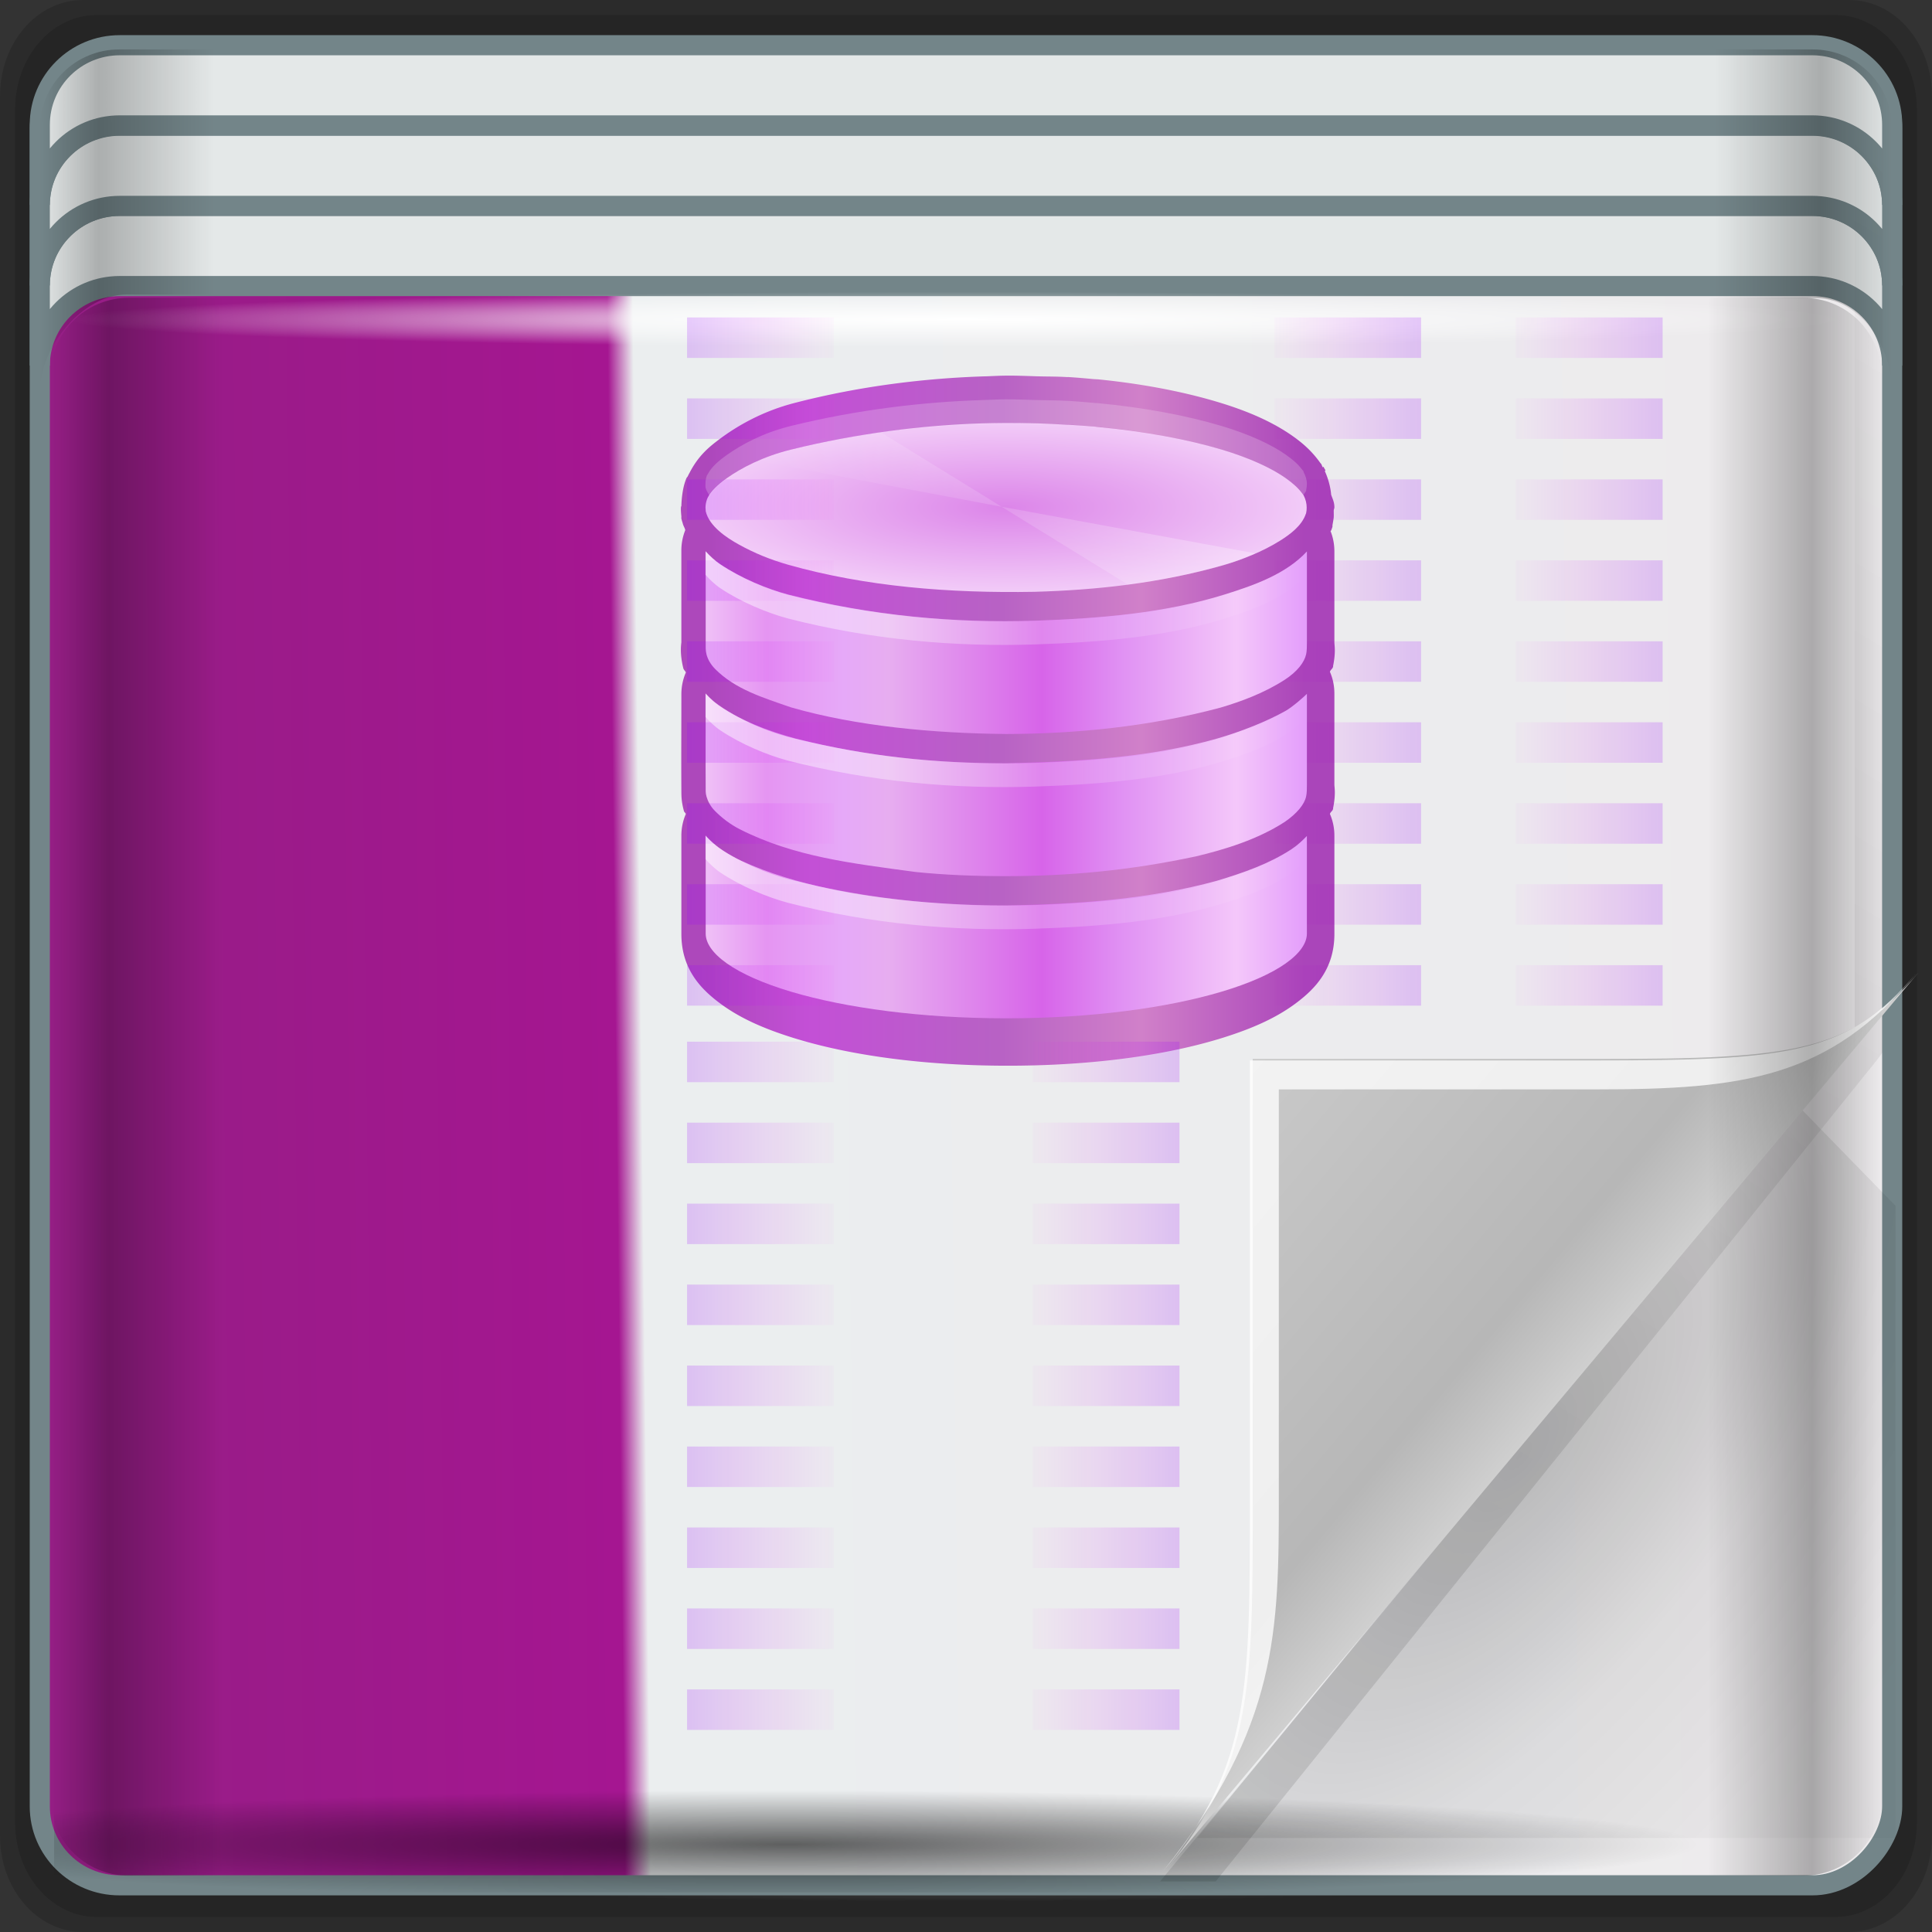 <?xml version="1.0" encoding="UTF-8" standalone="no"?>
<!-- Created with Inkscape (http://www.inkscape.org/) -->

<svg
   xmlns:dc="http://purl.org/dc/elements/1.1/"
   xmlns:cc="http://creativecommons.org/ns#"
   xmlns:rdf="http://www.w3.org/1999/02/22-rdf-syntax-ns#"
   xmlns:svg="http://www.w3.org/2000/svg"
   xmlns="http://www.w3.org/2000/svg"
   xmlns:xlink="http://www.w3.org/1999/xlink"
   xmlns:sodipodi="http://sodipodi.sourceforge.net/DTD/sodipodi-0.dtd"
   xmlns:inkscape="http://www.inkscape.org/namespaces/inkscape"
   width="96"
   height="96"
   id="svg2"
   version="1.1"
   inkscape:version="0.48.5 r10040"
   sodipodi:docname="libreoffice-writer.svg">
  <rect width="100%" height="100%" fill="#333333" stroke="none"/>
  <script
     xlink:href=""
     id="script2985" />
  <defs
     id="defs4">
    <linearGradient
       id="linearGradient5996">
      <stop
         style="stop-color:#0db7db;stop-opacity:1;"
         offset="0"
         id="stop5998" />
      <stop
         id="stop6004"
         offset="0.462"
         style="stop-color:#f659eb;stop-opacity:1;" />
      <stop
         style="stop-color:#79e901;stop-opacity:1;"
         offset="1"
         id="stop6000" />
    </linearGradient>
    <inkscape:path-effect
       is_visible="true"
       id="path-effect5984"
       effect="spiro" />
    <inkscape:path-effect
       effect="spiro"
       id="path-effect5956"
       is_visible="true" />
    <inkscape:path-effect
       is_visible="true"
       id="path-effect5954"
       effect="spiro" />
    <inkscape:path-effect
       effect="spiro"
       id="path-effect5948"
       is_visible="true" />
    <inkscape:path-effect
       is_visible="true"
       id="path-effect5946"
       effect="spiro" />
    <inkscape:path-effect
       effect="spiro"
       id="path-effect5944"
       is_visible="true" />
    <inkscape:path-effect
       is_visible="true"
       id="path-effect5936"
       effect="spiro" />
    <inkscape:path-effect
       effect="spiro"
       id="path-effect5934"
       is_visible="true" />
    <inkscape:path-effect
       is_visible="true"
       id="path-effect5932"
       effect="spiro" />
    <inkscape:path-effect
       effect="spiro"
       id="path-effect5924"
       is_visible="true" />
    <inkscape:path-effect
       is_visible="true"
       id="path-effect5920"
       effect="spiro" />
    <inkscape:path-effect
       effect="spiro"
       id="path-effect5916"
       is_visible="true" />
    <radialGradient
       r="43.199"
       fy="44.893"
       fx="13.948"
       cy="44.893"
       cx="13.948"
       gradientTransform="matrix(1.035,0,0,0.057,3.985,117.734)"
       gradientUnits="userSpaceOnUse"
       id="radialGradient5867"
       xlink:href="#linearGradient4133-5"
       inkscape:collect="always" />
    <linearGradient
       id="linearGradient4133-5"
       inkscape:collect="always">
      <stop
         id="stop4135-1"
         offset="0"
         style="stop-color:#ffffff;stop-opacity:1;" />
      <stop
         id="stop4137-0"
         offset="1"
         style="stop-color:#ffffff;stop-opacity:0;" />
    </linearGradient>
    <radialGradient
       r="43.199"
       fy="44.893"
       fx="13.948"
       cy="44.893"
       cx="13.948"
       gradientTransform="matrix(1.036,0,0,0.052,60.089,-64.305)"
       gradientUnits="userSpaceOnUse"
       id="radialGradient5869"
       xlink:href="#linearGradient4133-5"
       inkscape:collect="always" />
    <linearGradient
       y2="-19.958"
       x2="2.266"
       y1="-18.925"
       x1="93.398"
       spreadMethod="reflect"
       gradientTransform="matrix(1,0,0,0.991,-29.066,-60.494)"
       gradientUnits="userSpaceOnUse"
       id="linearGradient5871"
       xlink:href="#linearGradient3984-9-6"
       inkscape:collect="always" />
    <linearGradient
       gradientUnits="userSpaceOnUse"
       id="linearGradient3984-9-6"
       y2="33.101"
       x2="59.729"
       y1="33.426"
       x1="0.294">
      <stop
         offset="0"
         style="stop-color:#edebed;stop-opacity:1;"
         id="stop3099-9-8" />
      <stop
         offset="0.675"
         style="stop-color:#ebeeef;stop-opacity:1;"
         id="stop3875-8-5" />
      <stop
         offset="0.689"
         style="stop-color:#a51691;stop-opacity:1;"
         id="stop3873-1-8" />
      <stop
         offset="1"
         style="stop-color:#951e85;stop-opacity:1;"
         id="stop3101-7-8" />
    </linearGradient>
    <radialGradient
       r="41.47"
       fy="60.386"
       fx="39.592"
       cy="60.386"
       cx="39.592"
       gradientTransform="matrix(1.092,0,0,0.065,-33.156,116.013)"
       gradientUnits="userSpaceOnUse"
       id="radialGradient5873"
       xlink:href="#linearGradient4348-4"
       inkscape:collect="always" />
    <linearGradient
       id="linearGradient4348-4"
       inkscape:collect="always">
      <stop
         id="stop4350-8"
         offset="0"
         style="stop-color:#000000;stop-opacity:1;" />
      <stop
         id="stop4352-8"
         offset="1"
         style="stop-color:#000000;stop-opacity:0;" />
    </linearGradient>
    <linearGradient
       y2="11.141"
       x2="93.5"
       y1="11.141"
       x1="2.5"
       gradientTransform="matrix(1.011,0,0,1.004,-29.59,28.043)"
       gradientUnits="userSpaceOnUse"
       id="linearGradient5875"
       xlink:href="#linearGradient4160-1"
       inkscape:collect="always" />
    <linearGradient
       id="linearGradient4160-1">
      <stop
         style="stop-color:#000000;stop-opacity:0;"
         offset="0"
         id="stop4170-6" />
      <stop
         id="stop4186-6"
         offset="0.032"
         style="stop-color:#000000;stop-opacity:0.965;" />
      <stop
         id="stop4182-5"
         offset="0.094"
         style="stop-color:#000000;stop-opacity:0;" />
      <stop
         id="stop4180-0"
         offset="0.496"
         style="stop-color:#000000;stop-opacity:0;" />
      <stop
         id="stop4178-2"
         offset="0.905"
         style="stop-color:#000000;stop-opacity:0;" />
      <stop
         style="stop-color:#000000;stop-opacity:0.988;"
         offset="0.962"
         id="stop4184-0" />
      <stop
         style="stop-color:#000000;stop-opacity:0;"
         offset="1"
         id="stop4168-2" />
    </linearGradient>
    <radialGradient
       gradientUnits="userSpaceOnUse"
       gradientTransform="matrix(1.065,0,0,0.033,2.925,33.925)"
       r="29.024"
       fy="35.074"
       fx="-48.732"
       cy="35.074"
       cx="-48.732"
       id="radialGradient4210"
       xlink:href="#linearGradient4204"
       inkscape:collect="always" />
    <linearGradient
       id="linearGradient4204"
       inkscape:collect="always">
      <stop
         id="stop4206"
         offset="0"
         style="stop-color:#ffffff;stop-opacity:1;" />
      <stop
         id="stop4208"
         offset="1"
         style="stop-color:#ffffff;stop-opacity:0;" />
    </linearGradient>
    <radialGradient
       r="14.161"
       cy="47.141"
       cx="48.308"
       gradientTransform="matrix(0.8,0.677,-1.531,1.904,3.791,-48.144)"
       gradientUnits="userSpaceOnUse"
       id="radialGradient3333-6"
       xlink:href="#radialGradient3996-3-3"
       inkscape:collect="always" />
    <radialGradient
       gradientTransform="matrix(0.94,0.775,-1.798,2.18,88.131,-93.366)"
       gradientUnits="userSpaceOnUse"
       id="radialGradient3996-3-3"
       r="14.161"
       cy="47.141"
       cx="48.308">
      <stop
         offset="0"
         style="stop-color:#000000;stop-opacity:0.223"
         id="stop3954-3-6" />
      <stop
         offset="0.5"
         style="stop-color:#000000;stop-opacity:0.068"
         id="stop3958-3-6" />
      <stop
         offset="1"
         style="stop-color:#000000;stop-opacity:0.024"
         id="stop3956-4-0" />
    </radialGradient>
    <linearGradient
       gradientTransform="matrix(0.96,0,0,1,-75.741,27.02)"
       y2="4"
       x2="73"
       y1="52"
       x1="45"
       gradientUnits="userSpaceOnUse"
       id="linearGradient3335-7"
       xlink:href="#linearGradient4308-6-4"
       inkscape:collect="always" />
    <linearGradient
       gradientUnits="userSpaceOnUse"
       id="linearGradient4308-6-4"
       y2="4"
       x2="73"
       y1="52"
       x1="45">
      <stop
         offset="0"
         style="stop-color:#000000;stop-opacity:0.107"
         id="stop4304-4-4" />
      <stop
         offset="1"
         style="stop-color:#000000;stop-opacity:0"
         id="stop4306-3-9" />
    </linearGradient>
    <linearGradient
       gradientTransform="translate(-75.955,24.618)"
       y2="36"
       x2="37"
       y1="46.125"
       x1="48.992"
       gradientUnits="userSpaceOnUse"
       id="linearGradient3341-2"
       xlink:href="#linearGradient4280-6-9"
       inkscape:collect="always" />
    <linearGradient
       gradientUnits="userSpaceOnUse"
       id="linearGradient4280-6-9"
       y2="36"
       x2="37"
       y1="46.125"
       x1="48.992">
      <stop
         offset="0"
         style="stop-color:#cfcfcf;stop-opacity:1"
         id="stop4293-95-9" />
      <stop
         offset="0.21"
         style="stop-color:#b7b7b7;stop-opacity:1"
         id="stop4295-8-1" />
      <stop
         offset="1"
         style="stop-color:#c9c9c9;stop-opacity:1"
         id="stop4297-0-3" />
    </linearGradient>
    <linearGradient
       y2="54.297"
       x2="93.5"
       y1="54.297"
       x1="2.5"
       gradientTransform="translate(-29.042,27.99)"
       gradientUnits="userSpaceOnUse"
       id="linearGradient3310"
       xlink:href="#linearGradient4160"
       inkscape:collect="always" />
    <linearGradient
       id="linearGradient4160">
      <stop
         id="stop4170"
         offset="0"
         style="stop-color:#000000;stop-opacity:0;" />
      <stop
         style="stop-color:#000000;stop-opacity:0.965;"
         offset="0.032"
         id="stop4186" />
      <stop
         style="stop-color:#000000;stop-opacity:0;"
         offset="0.094"
         id="stop4182" />
      <stop
         style="stop-color:#000000;stop-opacity:0;"
         offset="0.496"
         id="stop4180" />
      <stop
         style="stop-color:#000000;stop-opacity:0;"
         offset="0.905"
         id="stop4178" />
      <stop
         id="stop4184"
         offset="0.962"
         style="stop-color:#000000;stop-opacity:0.988;" />
      <stop
         id="stop4168"
         offset="1"
         style="stop-color:#000000;stop-opacity:0;" />
    </linearGradient>
    <linearGradient
       y2="54.297"
       x2="93.5"
       y1="54.297"
       x1="2.5"
       gradientTransform="translate(-65.665,49.327)"
       gradientUnits="userSpaceOnUse"
       id="linearGradient4141"
       xlink:href="#linearGradient4160"
       inkscape:collect="always" />
    <linearGradient
       y2="54.297"
       x2="93.5"
       y1="54.297"
       x1="2.5"
       gradientTransform="translate(-65.665,49.327)"
       gradientUnits="userSpaceOnUse"
       id="linearGradient4141-4"
       xlink:href="#linearGradient4160-14"
       inkscape:collect="always" />
    <linearGradient
       id="linearGradient4160-14">
      <stop
         id="stop4170-0"
         offset="0"
         style="stop-color:#000000;stop-opacity:0;" />
      <stop
         style="stop-color:#000000;stop-opacity:0.965;"
         offset="0.032"
         id="stop4186-1" />
      <stop
         style="stop-color:#000000;stop-opacity:0;"
         offset="0.094"
         id="stop4182-7" />
      <stop
         style="stop-color:#000000;stop-opacity:0;"
         offset="0.496"
         id="stop4180-5" />
      <stop
         style="stop-color:#000000;stop-opacity:0;"
         offset="0.905"
         id="stop4178-0" />
      <stop
         id="stop4184-5"
         offset="0.962"
         style="stop-color:#000000;stop-opacity:0.988;" />
      <stop
         id="stop4168-0"
         offset="1"
         style="stop-color:#000000;stop-opacity:0;" />
    </linearGradient>
    <linearGradient
       y2="54.297"
       x2="93.5"
       y1="54.297"
       x1="2.5"
       gradientTransform="translate(-5e-7,-0.297)"
       gradientUnits="userSpaceOnUse"
       id="linearGradient4136"
       xlink:href="#linearGradient4160-14"
       inkscape:collect="always" />
    <linearGradient
       x1="1199.2"
       y1="-1083.636"
       x2="1199.2"
       y2="-1131.636"
       id="linearGradient3403"
       xlink:href="#linearGradient8754"
       gradientUnits="userSpaceOnUse"
       gradientTransform="matrix(1.156,0,0,0.838,-1348.133,986.992)" />
    <linearGradient
       id="linearGradient8754">
      <stop
         id="stop8756"
         style="stop-color:#dc85e9;stop-opacity:1"
         offset="0" />
      <stop
         id="stop8758"
         style="stop-color:#f8dcfb;stop-opacity:1"
         offset="1" />
    </linearGradient>
    <radialGradient
       cx="152.333"
       cy="-754.638"
       r="15"
       fx="152.333"
       fy="-754.638"
       id="radialGradient4155"
       xlink:href="#linearGradient8717"
       gradientUnits="userSpaceOnUse"
       gradientTransform="matrix(1.7124483e-6,0.596,-1.803,0,-1308.3,-20.924)" />
    <linearGradient
       id="linearGradient8717">
      <stop
         id="stop8719"
         style="stop-color:#800080;stop-opacity:1"
         offset="0" />
      <stop
         id="stop8723"
         style="stop-color:#800080;stop-opacity:1"
         offset="0.727" />
      <stop
         id="stop8721"
         style="stop-color:#ff00ff;stop-opacity:0"
         offset="1" />
    </linearGradient>
    <linearGradient
       x1="1559.5"
       y1="184"
       x2="1542"
       y2="184"
       id="linearGradient4323"
       xlink:href="#linearGradient8742"
       gradientUnits="userSpaceOnUse"
       gradientTransform="matrix(0.719,0,0,5.343,-1041.488,-1208.963)" />
    <linearGradient
       id="linearGradient8742">
      <stop
         id="stop8744"
         style="stop-color:#9200ff;stop-opacity:1"
         offset="0" />
      <stop
         id="stop8746"
         style="stop-color:#ff00ff;stop-opacity:0"
         offset="1" />
    </linearGradient>
    <linearGradient
       x1="453.5"
       y1="970.5"
       x2="404.5"
       y2="970.5"
       id="linearGradient4482"
       xlink:href="#linearGradient8663"
       gradientUnits="userSpaceOnUse"
       gradientTransform="matrix(0.893,0,0,0.876,-334.368,-794.856)" />
    <linearGradient
       id="linearGradient8663">
      <stop
         id="stop8665"
         style="stop-color:#9207a7;stop-opacity:1"
         offset="0" />
      <stop
         id="stop8667"
         style="stop-color:#c658bc;stop-opacity:1"
         offset="0.273" />
      <stop
         id="stop8669"
         style="stop-color:#a42eb6;stop-opacity:1"
         offset="0.51" />
      <stop
         id="stop8671"
         style="stop-color:#b415cd;stop-opacity:1"
         offset="0.834" />
      <stop
         id="stop8673"
         style="stop-color:#950ba8;stop-opacity:1"
         offset="1" />
    </linearGradient>
    <radialGradient
       cx="47.995"
       cy="46.44"
       r="13.995"
       fx="47.995"
       fy="46.44"
       id="radialGradient4484"
       xlink:href="#linearGradient14494"
       gradientUnits="userSpaceOnUse"
       gradientTransform="matrix(1.579,0,0,0.375,-27.032,30.38)" />
    <linearGradient
       id="linearGradient14494">
      <stop
         id="stop14496"
         style="stop-color:#dc85e9;stop-opacity:1"
         offset="0" />
      <stop
         id="stop14498"
         style="stop-color:#f2cbf8;stop-opacity:1"
         offset="1" />
    </linearGradient>
    <linearGradient
       x1="453.5"
       y1="970.5"
       x2="404.5"
       y2="970.5"
       id="linearGradient4462"
       xlink:href="#linearGradient8964"
       gradientUnits="userSpaceOnUse"
       gradientTransform="matrix(0.94,0,0,0.876,-354.618,-793.941)" />
    <linearGradient
       id="linearGradient8964">
      <stop
         id="stop8966"
         style="stop-color:#e196fb;stop-opacity:1"
         offset="0" />
      <stop
         id="stop8968"
         style="stop-color:#f4c7fa;stop-opacity:1"
         offset="0.13" />
      <stop
         id="stop8970"
         style="stop-color:#e091f3;stop-opacity:1"
         offset="0.314" />
      <stop
         id="stop8972"
         style="stop-color:#d764e9;stop-opacity:1"
         offset="0.441" />
      <stop
         id="stop8974"
         style="stop-color:#e7adf0;stop-opacity:1"
         offset="0.684" />
      <stop
         id="stop8976"
         style="stop-color:#e6a9f8;stop-opacity:1"
         offset="0.756" />
      <stop
         id="stop8978"
         style="stop-color:#e595f2;stop-opacity:1"
         offset="0.88" />
      <stop
         id="stop8980"
         style="stop-color:#f2cbf8;stop-opacity:1"
         offset="1" />
    </linearGradient>
    <linearGradient
       x1="453.5"
       y1="970.5"
       x2="404.5"
       y2="970.5"
       id="linearGradient4460"
       xlink:href="#linearGradient8964"
       gradientUnits="userSpaceOnUse"
       gradientTransform="matrix(0.94,0,0,0.876,-354.618,-792.999)" />
    <linearGradient
       id="linearGradient3434">
      <stop
         id="stop3436"
         style="stop-color:#e196fb;stop-opacity:1"
         offset="0" />
      <stop
         id="stop3438"
         style="stop-color:#f4c7fa;stop-opacity:1"
         offset="0.13" />
      <stop
         id="stop3440"
         style="stop-color:#e091f3;stop-opacity:1"
         offset="0.314" />
      <stop
         id="stop3442"
         style="stop-color:#d764e9;stop-opacity:1"
         offset="0.441" />
      <stop
         id="stop3444"
         style="stop-color:#e7adf0;stop-opacity:1"
         offset="0.684" />
      <stop
         id="stop3446"
         style="stop-color:#e6a9f8;stop-opacity:1"
         offset="0.756" />
      <stop
         id="stop3448"
         style="stop-color:#e595f2;stop-opacity:1"
         offset="0.88" />
      <stop
         id="stop3450"
         style="stop-color:#f2cbf8;stop-opacity:1"
         offset="1" />
    </linearGradient>
    <linearGradient
       x1="453.5"
       y1="970.5"
       x2="404.5"
       y2="970.5"
       id="linearGradient4448"
       xlink:href="#linearGradient8964"
       gradientUnits="userSpaceOnUse"
       gradientTransform="matrix(0.94,0,0,0.876,-354.618,-792.057)" />
    <linearGradient
       id="linearGradient3453">
      <stop
         id="stop3455"
         style="stop-color:#e196fb;stop-opacity:1"
         offset="0" />
      <stop
         id="stop3457"
         style="stop-color:#f4c7fa;stop-opacity:1"
         offset="0.13" />
      <stop
         id="stop3459"
         style="stop-color:#e091f3;stop-opacity:1"
         offset="0.314" />
      <stop
         id="stop3461"
         style="stop-color:#d764e9;stop-opacity:1"
         offset="0.441" />
      <stop
         id="stop3463"
         style="stop-color:#e7adf0;stop-opacity:1"
         offset="0.684" />
      <stop
         id="stop3465"
         style="stop-color:#e6a9f8;stop-opacity:1"
         offset="0.756" />
      <stop
         id="stop3467"
         style="stop-color:#e595f2;stop-opacity:1"
         offset="0.88" />
      <stop
         id="stop3469"
         style="stop-color:#f2cbf8;stop-opacity:1"
         offset="1" />
    </linearGradient>
    <linearGradient
       x1="1559.5"
       y1="184"
       x2="1542"
       y2="184"
       id="linearGradient4328"
       xlink:href="#linearGradient8742"
       gradientUnits="userSpaceOnUse"
       gradientTransform="matrix(-0.719,0,0,5.343,1146.025,-1208.963)" />
    <linearGradient
       id="linearGradient3472">
      <stop
         id="stop3474"
         style="stop-color:#9200ff;stop-opacity:1"
         offset="0" />
      <stop
         id="stop3476"
         style="stop-color:#ff00ff;stop-opacity:0"
         offset="1" />
    </linearGradient>
    <linearGradient
       x1="1510.477"
       y1="169"
       x2="1485.877"
       y2="194"
       id="linearGradient4488"
       xlink:href="#linearGradient8984"
       gradientUnits="userSpaceOnUse"
       gradientTransform="matrix(0.619,0,0,0.453,-877.691,-34.236)" />
    <linearGradient
       id="linearGradient8984">
      <stop
         id="stop8986"
         style="stop-color:#ffffff;stop-opacity:1"
         offset="0" />
      <stop
         id="stop8988"
         style="stop-color:#ffffff;stop-opacity:0"
         offset="1" />
    </linearGradient>
    <linearGradient
       x1="34"
       y1="50.261"
       x2="62"
       y2="50.261"
       id="linearGradient4514"
       xlink:href="#linearGradient4508"
       gradientUnits="userSpaceOnUse"
       gradientTransform="matrix(1.579,0,0,1.472,-27.032,-20.537)" />
    <linearGradient
       id="linearGradient4508">
      <stop
         id="stop4510"
         style="stop-color:#ffffff;stop-opacity:1"
         offset="0" />
      <stop
         id="stop4512"
         style="stop-color:#ffffff;stop-opacity:0"
         offset="1" />
    </linearGradient>
    <linearGradient
       x1="34"
       y1="50.261"
       x2="62"
       y2="50.261"
       id="linearGradient4518"
       xlink:href="#linearGradient4508"
       gradientUnits="userSpaceOnUse"
       gradientTransform="matrix(1.579,0,0,1.472,-27.032,-11.708)" />
    <linearGradient
       id="linearGradient3487">
      <stop
         id="stop3489"
         style="stop-color:#ffffff;stop-opacity:1"
         offset="0" />
      <stop
         id="stop3491"
         style="stop-color:#ffffff;stop-opacity:0"
         offset="1" />
    </linearGradient>
    <linearGradient
       x1="34"
       y1="50.261"
       x2="62"
       y2="50.261"
       id="linearGradient4522"
       xlink:href="#linearGradient4508"
       gradientUnits="userSpaceOnUse"
       gradientTransform="matrix(1.579,0,0,1.472,-27.032,-2.878)" />
    <linearGradient
       id="linearGradient3494">
      <stop
         id="stop3496"
         style="stop-color:#ffffff;stop-opacity:1"
         offset="0" />
      <stop
         id="stop3498"
         style="stop-color:#ffffff;stop-opacity:0"
         offset="1" />
    </linearGradient>
    <linearGradient
       inkscape:collect="always"
       xlink:href="#linearGradient8742"
       id="linearGradient3539"
       gradientUnits="userSpaceOnUse"
       gradientTransform="matrix(0.719,0,0,5.343,-1059.245,-1163.979)"
       x1="1559.5"
       y1="184"
       x2="1542"
       y2="184" />
    <linearGradient
       inkscape:collect="always"
       xlink:href="#linearGradient8742"
       id="linearGradient3541"
       gradientUnits="userSpaceOnUse"
       gradientTransform="matrix(-0.719,0,0,5.343,1146.025,-1163.979)"
       x1="1559.5"
       y1="184"
       x2="1542"
       y2="184" />
    <linearGradient
       inkscape:collect="always"
       xlink:href="#linearGradient8742"
       id="linearGradient3545"
       gradientUnits="userSpaceOnUse"
       gradientTransform="matrix(0.719,0,0,5.343,-1023.732,-1208.963)"
       x1="1559.5"
       y1="184"
       x2="1542"
       y2="184" />
  </defs>
  <sodipodi:namedview
     id="base"
     pagecolor="#ffffff"
     bordercolor="#666666"
     borderopacity="1.0"
     inkscape:pageopacity="0.0"
     inkscape:pageshadow="2"
     inkscape:zoom="4.8026913"
     inkscape:cx="33.672094"
     inkscape:cy="47.204333"
     inkscape:current-layer="layer7"
     showgrid="false"
     inkscape:document-units="px"
     inkscape:grid-bbox="true"
     inkscape:showpageshadow="false"
     gridtolerance="1"
     guidetolerance="1"
     objecttolerance="1"
     inkscape:window-width="1280"
     inkscape:window-height="966"
     inkscape:window-x="0"
     inkscape:window-y="0"
     inkscape:window-maximized="1">
    <inkscape:grid
       type="xygrid"
       id="grid5809" />
  </sodipodi:namedview>
  <g
     id="layer1"
     inkscape:label="icona"
     inkscape:groupmode="layer"
     transform="translate(0,32)">
    <g
       transform="translate(29.042,-60.287)"
       id="g3959">
      <path
         inkscape:connector-curvature="0"
         style="opacity:0.15;fill:#000000;fill-opacity:1;stroke:none"
         d="m -24.921,28.287 c -2.288,0 -4.121,2.133 -4.121,4.783 l 0,86.434 c 0,2.649 1.833,4.783 4.121,4.783 l 87.758,0 c 2.288,0 4.121,-2.133 4.121,-4.783 l 0,-86.434 c 0,-2.649 -1.833,-4.783 -4.121,-4.783 l -87.758,0 z"
         id="path4992" />
      <path
         id="path4994"
         d="m -24.236,29.037 c -2.252,0 -4.056,2.1 -4.056,4.708 l 0,85.084 c 0,2.608 1.805,4.708 4.056,4.708 l 86.387,0 c 2.252,0 4.056,-2.1 4.056,-4.708 l 0,-85.084 c 0,-2.608 -1.805,-4.708 -4.056,-4.708 l -86.387,0 z"
         style="opacity:0.15;fill:#000000;fill-opacity:1;stroke:none"
         inkscape:connector-curvature="0" />
      <rect
         style="opacity:0.55;fill:url(#radialGradient5867);fill-opacity:1;stroke:none"
         id="rect4131"
         width="89.456"
         height="4.956"
         x="-26.301"
         y="117.831"
         rx="0"
         ry="4.956" />
      <rect
         ry="4.513"
         rx="0"
         y="-64.217"
         x="29.787"
         height="4.513"
         width="89.502"
         id="rect4141"
         style="opacity:0.55;fill:url(#radialGradient5869);fill-opacity:1;stroke:none"
         transform="matrix(0,1,-1,0,0,0)" />
      <path
         inkscape:connector-curvature="0"
         style="opacity:0;fill:#000000;fill-opacity:1;stroke:none"
         d="m -23.395,30.24 c -2.208,0 -3.982,1.763 -3.982,3.955 l 0,12.054 c 0,-2.192 1.775,-3.955 3.982,-3.955 l 84.705,0 c 2.208,0 3.982,1.763 3.982,3.955 l 0,-12.054 c 0,-2.192 -1.775,-3.955 -3.982,-3.955 l -84.705,0 z"
         id="rect4080" />
      <rect
         transform="scale(1,-1)"
         style="fill:url(#linearGradient5871);fill-opacity:1;stroke:#738589;stroke-width:1;stroke-miterlimit:4;stroke-opacity:1;stroke-dasharray:none"
         id="rect4133"
         width="92.045"
         height="91.218"
         x="-27.065"
         y="-121.967"
         rx="3.959"
         ry="3.923" />
      <path
         id="path4060"
         d="m -23.094,38.517 c -2.193,0 -3.971,1.769 -3.971,3.953 l 0,3.984 c 0,-2.183 1.777,-3.953 3.971,-3.953 l 84.103,0 c 2.193,0 3.971,1.769 3.971,3.953 l 0,-3.984 c 0,-2.183 -1.777,-3.953 -3.971,-3.953 l -84.103,0 z"
         style="fill:#e4e8e8;fill-opacity:1;stroke:#738589;stroke-width:1;stroke-miterlimit:4;stroke-opacity:1;stroke-dasharray:none"
         inkscape:connector-curvature="0" />
      <path
         inkscape:connector-curvature="0"
         style="fill:#e4e8e8;fill-opacity:1;stroke:#738589;stroke-width:1;stroke-miterlimit:4;stroke-opacity:1;stroke-dasharray:none"
         d="m -23.094,34.534 c -2.193,0 -3.971,1.769 -3.971,3.953 l 0,3.984 c 0,-2.183 1.777,-3.953 3.971,-3.953 l 84.103,0 c 2.193,0 3.971,1.769 3.971,3.953 l 0,-3.984 c 0,-2.183 -1.777,-3.953 -3.971,-3.953 l -84.103,0 z"
         id="path4062" />
      <rect
         style="opacity:0.6;fill:url(#radialGradient5873);fill-opacity:1;stroke:none"
         id="rect4338"
         width="90.579"
         height="5.4"
         x="-26.353"
         y="116.921" />
      <path
         id="path4351"
         d="m -23.094,30.534 c -2.193,0 -3.971,1.769 -3.971,3.953 l 0,3.984 c 0,-2.183 1.777,-3.953 3.971,-3.953 l 84.103,0 c 2.193,0 3.971,1.769 3.971,3.953 l 0,-3.984 c 0,-2.183 -1.777,-3.953 -3.971,-3.953 l -84.103,0 z"
         style="fill:#e4e8e8;fill-opacity:1;stroke:#738589;stroke-width:1;stroke-miterlimit:4;stroke-opacity:1;stroke-dasharray:none"
         inkscape:connector-curvature="0" />
      <path
         style="opacity:0.258;fill:url(#linearGradient5875);fill-opacity:1;stroke:none"
         d="m -23.11,30.743 c -2.193,0 -3.951,1.75 -3.951,3.924 l 0,13.058 c 0,-2.174 2.111,-4.806 4.304,-4.802 l 83.96,0.176 c 2.193,0.005 3.774,2.452 3.774,4.626 l 0,-13.058 c 0,-2.174 -1.758,-3.924 -3.951,-3.924 z"
         id="rect4358"
         inkscape:connector-curvature="0"
         sodipodi:nodetypes="sscsscsss" />
      <g
         id="g4111"
         transform="matrix(1.439,0,0,1.439,89.262,-6.324)">
        <path
           style="fill:url(#radialGradient4210);fill-opacity:1;fill-rule:nonzero"
           id="path4253"
           d="m -79.858,34.123 61.801,0 0,1.901 -61.801,0 z"
           inkscape:connector-curvature="0" />
        <g
           id="g4178">
          <path
             inkscape:connector-curvature="0"
             d="m -20.165,62.196 3.406,3.493 0,21.83 -24.12,0 z"
             id="path3934"
             style="fill:url(#radialGradient3333-6);fill-rule:nonzero" />
          <path
             inkscape:connector-curvature="0"
             d="m -18.166,29.02 0,31 -23.99,29 1.919,0 22.82,-28.344 0.21,-0.281 0,-0.375 0,-30 z"
             id="path3922"
             style="fill:url(#linearGradient3335-7);fill-rule:nonzero" />
          <path
             inkscape:connector-curvature="0"
             d="m -41.955,88.618 26,-31 c -2.329,2.776 -4.361,3 -11,3 h -12 v 15 c 0,6.644 0.044,9.37 -3,13 z"
             id="path4278"
             style="fill:url(#linearGradient3341-2);fill-rule:nonzero" />
          <path
             d="m -16.054,57.669 c -2.329,2.776 -4.361,3 -11,3 h -12 v 15 c 0,6.644 0.044,9.37 -3,13 4,-5 4,-8.357 4,-13 v -14 h 11 c 5,0 8.041,-0.382 11,-4 z"
             id="path4282"
             style="fill:#ffffff;fill-opacity:0.771;fill-rule:nonzero"
             inkscape:connector-curvature="0" />
        </g>
      </g>
    </g>
  </g>
  <g
     inkscape:groupmode="layer"
     id="layer2"
     inkscape:label="simboli">
    <g
       id="layer7"
       style="display:inline"
       transform="matrix(0.676,0,0,0.8,17.043,-13.026)">
      <path
         d="m 68.454,36 0,2.514 10.79,0 0,-2.514 -10.79,0 z m 0,5.029 0,2.514 10.79,0 0,-2.514 -10.79,0 z m 0,5.029 0,2.514 10.79,0 0,-2.514 -10.79,0 z m 0,5.029 0,2.514 10.79,0 0,-2.514 -10.79,0 z m 0,5.029 0,2.514 10.79,0 0,-2.514 -10.79,0 z m 0,5.029 0,2.514 10.79,0 0,-2.514 -10.79,0 z m 0,5.029 0,2.514 10.79,0 0,-2.514 -10.79,0 z m 0,5.029 0,2.514 10.79,0 0,-2.514 -10.79,0 z m 0,5.029 0,2.514 10.79,0 0,-2.514 -10.79,0 z"
         inkscape:connector-curvature="0"
         id="path4307"
         style="opacity:0.2;color:#000000;fill:url(#linearGradient4323);fill-opacity:1;fill-rule:nonzero;stroke:none;stroke-width:1;marker:none;visibility:visible;display:inline;overflow:visible" />
      <path
         d="m 48.872,39.614 c -0.698,0 -1.258,0.036 -1.734,0.046 a 3.022,2.965 0 0 0 -0.047,0 c -4.251,0.118 -9.04,0.586 -13.922,1.656 -2.328,0.51 -4.158,1.404 -5.437,2.207 -0.823,0.517 -1.595,1.048 -2.25,2.115 a 3.022,2.965 0 0 0 -0.141,0.23 c -0.067,0.1 -0.057,-4.61e-4 -0.188,0.322 -0.206,0.509 -0.281,1.192 -0.281,1.61 0,-0.186 -0.077,-0.054 0,0.552 a 3.022,2.965 0 0 0 0,0.046 c 0.01,0.076 -0.019,-0.023 0,0.092 a 3.022,2.965 0 0 0 0.094,0.276 c 0.044,0.168 0.131,0.262 0.187,0.414 a 3.022,2.965 0 0 0 0,0.046 3.022,2.965 0 0 0 -0.281,1.288 l 0,5.656 c 0,0.073 -0.143,0.635 0.141,1.61 0.037,0.128 0.143,0.159 0.188,0.276 a 3.022,2.965 0 0 0 -0.328,1.334 c 0,2.007 -0.016,4.018 0,6.07 0.003,0.334 0.014,0.656 0.187,1.196 0.025,0.077 0.113,0.11 0.141,0.184 a 3.022,2.965 0 0 0 -0.328,1.38 l 0,6.07 c 0,2.197 1.442,3.432 2.859,4.323 1.45,0.911 3.198,1.558 5.297,2.115 4.2,1.116 9.733,1.748 15.844,1.748 6.111,0 11.644,-0.632 15.844,-1.748 2.099,-0.558 3.846,-1.204 5.297,-2.115 1.418,-0.89 2.859,-2.125 2.859,-4.323 l 0,-0.46 0,-5.61 A 3.022,2.965 0 0 0 72.544,66.839 c 0.048,-0.136 0.195,-0.173 0.234,-0.322 0.004,-0.015 -0.004,-0.03 0,-0.046 0.212,-0.871 0.094,-1.29 0.094,-1.472 l 0,-5.61 a 3.022,2.965 0 0 0 -0.328,-1.38 c 0.046,-0.132 0.197,-0.179 0.234,-0.322 0.004,-0.015 -0.004,-0.031 0,-0.046 0.212,-0.871 0.094,-1.29 0.094,-1.472 l 0,-5.656 a 3.022,2.965 0 0 0 -0.281,-1.242 c 0.01,-0.025 0.037,-0.02 0.047,-0.046 a 3.022,2.965 0 0 0 0.094,-0.23 c 2.6e-5,-9e-5 -10e-4,-0.041 0,-0.046 0.004,-0.017 -0.004,-0.03 0,-0.046 0.021,-0.103 0.086,-0.398 0.094,-0.506 0.002,-0.015 -0.002,-0.031 0,-0.046 0.006,-0.094 7.06e-4,-0.134 0,-0.184 -5.47e-4,-0.03 8e-4,-0.025 0,-0.046 -0.002,-0.107 -4.61e-4,-0.144 0,-0.138 0.002,-0.058 0.047,-0.127 0.047,-0.184 0,-0.4 -0.188,-0.592 -0.281,-0.92 0.006,0.126 0.054,0.27 0.047,0.368 0.026,-0.382 -0.138,-1.101 -0.469,-1.702 l 0.047,-0.046 c -0.077,-0.126 -0.032,-0.051 -0.094,-0.138 -0.022,-0.033 -0.023,-0.06 -0.047,-0.092 l -0.047,0.046 c -0.086,-0.11 -0.088,-0.184 -0.141,-0.23 -0.015,-0.018 -0.032,-0.028 -0.047,-0.046 -0.54,-0.643 -1.133,-1.11 -1.781,-1.518 -1.431,-0.899 -3.211,-1.595 -5.344,-2.161 -2.598,-0.69 -5.759,-1.226 -9.234,-1.518 -0.155,-0.013 0.012,0.004 -0.047,0 -0.117,-0.007 -0.351,-0.021 -0.094,0 -0.6,-0.047 -1.267,-0.1 -1.969,-0.138 -0.202,-0.011 -0.03,-3.72e-4 -0.047,0 -0.017,3.73e-4 -0.221,-0.009 -0.047,0 a 3.022,2.965 0 0 0 -0.047,0 c -0.791,-0.041 -1.44,-0.03 -2.062,-0.046 -0.197,-0.005 -0.213,-0.004 -0.047,0 -0.678,-0.017 -1.446,-0.046 -2.25,-0.046 z"
         id="path4480"
         style="opacity:0.729;color:#000000;fill:url(#linearGradient4482);fill-opacity:1;fill-rule:nonzero;stroke:none;stroke-width:2;marker:none;visibility:visible;display:inline;overflow:visible"
         inkscape:connector-curvature="0" />
      <path
         d="m 48.742,42.553 c -0.604,0 -1.2,0.016 -1.792,0.027 -4.292,0.114 -9.124,0.608 -14.03,1.63 -2.037,0.424 -3.637,1.136 -4.716,1.78 -0.675,0.403 -1.139,0.803 -1.381,1.178 -0.019,0.037 -0.043,0.072 -0.059,0.11 -0.075,0.177 -0.118,0.353 -0.118,0.534 0,0.056 0.007,0.109 0.015,0.164 0.002,0.009 -0.002,0.019 0,0.027 0.001,0.009 -0.002,0.018 0,0.027 0.253,0.931 1.509,1.641 2.453,2.081 1.132,0.529 2.277,0.925 3.599,1.246 5.698,1.363 11.88,1.778 18.114,1.684 4.506,-0.108 9.191,-0.522 13.883,-1.657 1.374,-0.333 2.898,-0.843 4.172,-1.52 0.679,-0.361 1.593,-0.905 1.895,-1.671 0.003,-0.01 0.012,-0.018 0.015,-0.027 0.034,-0.119 0.044,-0.235 0.044,-0.356 0,-0.257 -0.071,-0.506 -0.22,-0.753 -0.01,-0.013 -0.019,-0.028 -0.029,-0.041 -0.018,-0.029 -0.053,-0.054 -0.073,-0.082 -0.265,-0.307 -0.665,-0.623 -1.205,-0.945 -1.079,-0.644 -2.701,-1.271 -4.716,-1.78 -2.519,-0.636 -5.657,-1.133 -9.167,-1.41 -0.039,-0.003 -0.079,-0.011 -0.118,-0.014 -0.663,-0.049 -1.339,-0.089 -2.027,-0.123 -0.029,-0.002 -0.059,0.002 -0.088,0 -0.705,-0.034 -1.417,-0.064 -2.145,-0.082 -0.014,-3.58e-4 -0.03,3.55e-4 -0.044,0 -0.743,-0.018 -1.5,-0.027 -2.262,-0.027 z"
         inkscape:connector-curvature="0"
         id="path4458"
         style="color:#000000;fill:url(#radialGradient4484);fill-opacity:1;fill-rule:nonzero;stroke:none;stroke-width:2;marker:none;visibility:visible;display:inline;overflow:visible" />
      <path
         d="m 26.661,50.534 0,5.642 c 0,0.261 -0.017,0.505 0.059,0.753 0.084,0.274 0.276,0.593 0.617,0.89 1.481,1.274 3.535,1.794 5.583,2.396 4.773,1.164 10.451,1.618 15.837,1.657 4.991,-0.007 10.483,-0.443 15.764,-1.643 1.486,-0.374 3.167,-0.888 4.701,-1.725 0.928,-0.507 1.444,-1.09 1.572,-1.575 0.059,-0.218 0.059,-0.498 0.059,-0.753 l 0,-5.642 c -1.541,1.401 -3.859,2.096 -6.038,2.67 -4.403,1.161 -9.203,1.49 -13.957,1.63 C 44.978,54.994 38.86,54.536 32.699,53.204 31.169,52.856 29.28,52.203 27.734,51.328 27.316,51.092 26.959,50.812 26.661,50.534 z"
         inkscape:connector-curvature="0"
         id="path4456"
         style="color:#000000;fill:url(#linearGradient4462);fill-opacity:1;fill-rule:nonzero;stroke:none;stroke-width:2;marker:none;visibility:visible;display:inline;overflow:visible" />
      <path
         d="m 26.661,59.377 c 0,2.022 -0.016,4.044 0,6.066 7.54e-4,0.095 0.024,0.211 0.059,0.315 0.092,0.272 0.273,0.596 0.617,0.89 0.507,0.434 1.139,0.842 1.822,1.137 4.005,1.714 8.203,2.118 12.928,2.657 2.104,0.185 4.345,0.26 6.67,0.26 4.597,-0.006 9.073,-0.349 13.957,-1.232 2.102,-0.426 4.492,-1.034 6.508,-2.136 0.913,-0.531 1.444,-1.09 1.572,-1.575 0.059,-0.218 0.059,-0.498 0.059,-0.753 l 0,-5.628 c -0.206,0.177 -1.049,0.814 -1.587,1.068 -1.413,0.667 -3.283,1.288 -5.024,1.712 C 59.322,63.334 54.094,63.589 48.757,63.691 43.451,63.681 38.67,63.299 33.272,62.157 31.321,61.705 29.08,61.031 27.278,59.87 27.054,59.712 26.844,59.546 26.661,59.377 z"
         inkscape:connector-curvature="0"
         id="path4454"
         style="color:#000000;fill:url(#linearGradient4460);fill-opacity:1;fill-rule:nonzero;stroke:none;stroke-width:2;marker:none;visibility:visible;display:inline;overflow:visible" />
      <path
         d="m 26.661,68.207 0,6.066 c 0,0.568 0.481,1.206 1.557,1.849 1.076,0.642 2.688,1.245 4.701,1.753 4.025,1.016 9.64,1.657 15.837,1.657 6.197,0 11.812,-0.641 15.837,-1.657 2.013,-0.508 3.625,-1.11 4.701,-1.753 1.076,-0.642 1.557,-1.281 1.557,-1.849 l 0,-0.438 0,-5.628 c -0.346,0.299 -0.692,0.579 -1.131,0.822 -1.639,0.902 -3.497,1.456 -5.48,1.958 -4.931,1.145 -10.14,1.453 -15.484,1.534 -2.15,5.71e-4 -4.423,-0.083 -6.743,-0.26 -3.847,-0.302 -8.673,-0.943 -12.752,-2.52 -0.89,-0.348 -1.864,-0.858 -2.6,-1.534 z"
         inkscape:connector-curvature="0"
         id="path11957"
         style="color:#000000;fill:url(#linearGradient4448);fill-opacity:1;fill-rule:nonzero;stroke:none;stroke-width:2;marker:none;visibility:visible;display:inline;overflow:visible" />
      <path
         d="m 25.293,36 0,2.514 10.79,0 0,-2.514 -10.79,0 z m 0,5.029 0,2.514 10.79,0 0,-2.514 -10.79,0 z m 0,5.029 0,2.514 10.79,0 0,-2.514 -10.79,0 z m 0,5.029 0,2.514 10.79,0 0,-2.514 -10.79,0 z m 0,5.029 0,2.514 10.79,0 0,-2.514 -10.79,0 z m 0,5.029 0,2.514 10.79,0 0,-2.514 -10.79,0 z m 0,5.029 0,2.514 10.79,0 0,-2.514 -10.79,0 z m 0,5.029 0,2.514 10.79,0 0,-2.514 -10.79,0 z m 0,5.029 0,2.514 10.79,0 0,-2.514 -10.79,0 z"
         inkscape:connector-curvature="0"
         id="path4326"
         style="opacity:0.2;color:#000000;fill:url(#linearGradient4328);fill-opacity:1;fill-rule:nonzero;stroke:none;stroke-width:1;marker:none;visibility:visible;display:inline;overflow:visible" />
      <path
         d="m 39.573,43.156 c -2.175,0.261 -4.41,0.589 -6.66,1.058 -0.919,0.191 -1.734,0.414 -2.467,0.69 l 17.959,2.851 -8.831,-4.599 z m 8.831,4.599 9.275,4.829 0.049,0 c 2.305,-0.259 4.676,-0.632 7.006,-1.196 0.754,-0.182 1.54,-0.448 2.319,-0.736 l -18.649,-2.897 z"
         inkscape:connector-curvature="0"
         id="path4486"
         style="opacity:0.3;fill:url(#linearGradient4488);fill-opacity:1;stroke:none;display:inline" />
      <path
         d="m 26.647,50.514 0,1.472 c 0.298,0.278 0.668,0.591 1.085,0.828 1.547,0.875 3.453,1.538 4.983,1.885 6.161,1.332 12.276,1.77 18.156,1.61 4.754,-0.14 9.559,-0.448 13.962,-1.61 2.179,-0.575 4.478,-1.312 6.019,-2.713 l 0,-1.472 c -1.541,1.401 -3.84,2.139 -6.019,2.713 -4.403,1.161 -9.208,1.47 -13.962,1.61 C 44.991,54.997 38.876,54.559 32.715,53.227 31.185,52.879 29.279,52.216 27.732,51.341 27.314,51.105 26.944,50.792 26.647,50.514 z"
         inkscape:connector-curvature="0"
         id="path4499"
         style="opacity:0.5;color:#000000;fill:url(#linearGradient4514);fill-opacity:1;fill-rule:nonzero;stroke:none;stroke-width:2;marker:none;visibility:visible;display:inline;overflow:visible" />
      <path
         d="m 26.647,59.343 0,1.472 c 0.298,0.278 0.668,0.591 1.085,0.828 1.547,0.875 3.453,1.538 4.983,1.885 6.161,1.332 12.276,1.77 18.156,1.61 4.754,-0.14 9.559,-0.448 13.962,-1.61 2.179,-0.575 4.478,-1.312 6.019,-2.713 l 0,-1.472 c -1.541,1.401 -3.84,2.139 -6.019,2.713 -4.403,1.161 -9.208,1.47 -13.962,1.61 -5.88,0.161 -11.995,-0.277 -18.156,-1.61 -1.53,-0.348 -3.436,-1.011 -4.983,-1.885 -0.418,-0.236 -0.788,-0.55 -1.085,-0.828 z"
         inkscape:connector-curvature="0"
         id="path4516"
         style="opacity:0.5;color:#000000;fill:url(#linearGradient4518);fill-opacity:1;fill-rule:nonzero;stroke:none;stroke-width:2;marker:none;visibility:visible;display:inline;overflow:visible" />
      <path
         d="m 26.647,68.173 0,1.472 c 0.298,0.278 0.668,0.591 1.085,0.828 1.547,0.875 3.453,1.538 4.983,1.885 6.161,1.332 12.276,1.77 18.156,1.61 4.754,-0.14 9.559,-0.448 13.962,-1.61 2.179,-0.575 4.478,-1.312 6.019,-2.713 l 0,-1.472 c -1.541,1.401 -3.84,2.139 -6.019,2.713 -4.403,1.161 -9.208,1.47 -13.962,1.61 -5.88,0.161 -11.995,-0.277 -18.156,-1.61 -1.53,-0.348 -3.436,-1.011 -4.983,-1.885 -0.418,-0.236 -0.788,-0.55 -1.085,-0.828 z"
         inkscape:connector-curvature="0"
         id="path4520"
         style="opacity:0.5;color:#000000;fill:url(#linearGradient4522);fill-opacity:1;fill-rule:nonzero;stroke:none;stroke-width:2;marker:none;visibility:visible;display:inline;overflow:visible" />
      <path
         d="m 48.749,41.086 c -0.604,0 -1.184,0.035 -1.776,0.046 -4.292,0.114 -9.155,0.588 -14.061,1.61 -2.037,0.424 -3.608,1.149 -4.687,1.794 -0.675,0.403 -1.14,0.775 -1.381,1.15 -0.019,0.037 -0.083,0.1 -0.099,0.138 -0.075,0.177 -0.099,0.324 -0.099,0.506 0,0.056 -0.007,0.128 0,0.184 0.001,0.009 -0.002,0.037 0,0.046 0.05,0.184 0.178,0.34 0.296,0.506 0.257,-0.345 0.669,-0.691 1.283,-1.058 1.079,-0.644 2.649,-1.369 4.687,-1.794 4.906,-1.022 9.769,-1.496 14.061,-1.61 0.592,-0.011 1.172,-0.046 1.776,-0.046 0.763,0 1.527,0.028 2.269,0.046 0.015,3.53e-4 0.035,-3.6e-4 0.049,0 0.727,0.018 1.417,0.012 2.121,0.046 0.029,0.002 0.07,-0.002 0.099,0 0.688,0.034 1.36,0.089 2.023,0.138 0.039,0.003 0.06,-0.003 0.099,0 3.511,0.277 6.658,0.79 9.177,1.426 2.015,0.509 3.657,1.149 4.736,1.794 0.54,0.322 0.919,0.613 1.184,0.92 0.02,0.029 0.08,0.063 0.099,0.092 0.063,-0.098 0.156,-0.17 0.197,-0.276 0.003,-0.01 -0.003,-0.036 0,-0.046 0.034,-0.119 0.049,-0.247 0.049,-0.368 0,-0.257 -0.097,-0.489 -0.247,-0.736 -0.01,-0.013 0.01,-0.033 0,-0.046 -0.018,-0.029 -0.078,-0.063 -0.099,-0.092 -0.265,-0.307 -0.644,-0.598 -1.184,-0.92 -1.079,-0.644 -2.721,-1.285 -4.736,-1.794 -2.519,-0.636 -5.666,-1.148 -9.177,-1.426 -0.039,-0.003 -0.06,0.003 -0.099,0 -0.663,-0.049 -1.334,-0.104 -2.023,-0.138 -0.029,-0.002 -0.07,0.002 -0.099,0 -0.705,-0.034 -1.394,-0.028 -2.121,-0.046 -0.014,-3.59e-4 -0.035,3.52e-4 -0.049,0 -0.743,-0.018 -1.507,-0.046 -2.269,-0.046 z"
         inkscape:connector-curvature="0"
         id="path4524"
         style="opacity:0.2;color:#000000;fill:#ffffff;fill-opacity:1;fill-rule:nonzero;stroke:none;stroke-width:2;marker:none;visibility:visible;display:inline;overflow:visible" />
      <path
         style="opacity:0.2;color:#000000;fill:url(#linearGradient3539);fill-opacity:1;fill-rule:nonzero;stroke:none;stroke-width:1;marker:none;visibility:visible;display:inline;overflow:visible"
         id="path3535"
         inkscape:connector-curvature="0"
         d="m 50.697,80.984 0,2.514 10.79,0 0,-2.514 -10.79,0 z m 0,5.029 0,2.514 10.79,0 0,-2.514 -10.79,0 z m 0,5.029 0,2.514 10.79,0 0,-2.514 -10.79,0 z m 0,5.029 0,2.514 10.79,0 0,-2.514 -10.79,0 z m 0,5.029 0,2.514 10.79,0 0,-2.514 -10.79,0 z m 0,5.029 0,2.514 10.79,0 0,-2.514 -10.79,0 z m 0,5.029 0,2.514 10.79,0 0,-2.514 -10.79,0 z m 0,5.029 0,2.514 10.79,0 0,-2.514 -10.79,0 z m 0,5.029 0,2.514 10.79,0 0,-2.514 -10.79,0 z" />
      <path
         style="opacity:0.2;color:#000000;fill:url(#linearGradient3541);fill-opacity:1;fill-rule:nonzero;stroke:none;stroke-width:1;marker:none;visibility:visible;display:inline;overflow:visible"
         id="path3537"
         inkscape:connector-curvature="0"
         d="m 25.293,80.984 0,2.514 10.79,0 0,-2.514 -10.79,0 z m 0,5.029 0,2.514 10.79,0 0,-2.514 -10.79,0 z m 0,5.029 0,2.514 10.79,0 0,-2.514 -10.79,0 z m 0,5.029 0,2.514 10.79,0 0,-2.514 -10.79,0 z m 0,5.029 0,2.514 10.79,0 0,-2.514 -10.79,0 z m 0,5.029 0,2.514 10.79,0 0,-2.514 -10.79,0 z m 0,5.029 0,2.514 10.79,0 0,-2.514 -10.79,0 z m 0,5.029 0,2.514 10.79,0 0,-2.514 -10.79,0 z m 0,5.029 0,2.514 10.79,0 0,-2.514 -10.79,0 z" />
      <path
         d="m 86.21,36 0,2.514 10.79,0 0,-2.514 -10.79,0 z m 0,5.029 0,2.514 10.79,0 0,-2.514 -10.79,0 z m 0,5.029 0,2.514 10.79,0 0,-2.514 -10.79,0 z m 0,5.029 0,2.514 10.79,0 0,-2.514 -10.79,0 z m 0,5.029 0,2.514 10.79,0 0,-2.514 -10.79,0 z m 0,5.029 0,2.514 10.79,0 0,-2.514 -10.79,0 z m 0,5.029 0,2.514 10.79,0 0,-2.514 -10.79,0 z m 0,5.029 0,2.514 10.79,0 0,-2.514 -10.79,0 z m 0,5.029 0,2.514 10.79,0 0,-2.514 -10.79,0 z"
         inkscape:connector-curvature="0"
         id="path3543"
         style="opacity:0.2;color:#000000;fill:url(#linearGradient3545);fill-opacity:1;fill-rule:nonzero;stroke:none;stroke-width:1;marker:none;visibility:visible;display:inline;overflow:visible" />
    </g>
  </g>
  <g
     inkscape:groupmode="layer"
     id="layer3"
     inkscape:label="luci/ombre-superiori"
     style="display:inline"
     sodipodi:insensitive="true">
    <path
       inkscape:transform-center-y="-102.51261"
       inkscape:transform-center-x="-35.678407"
       id="rect4371"
       d="m 6.406,14.797 c -2.169,0 -3.906,1.742 -3.906,3.906 l 0,70.594 c 0,2.164 1.738,3.906 3.906,3.906 l 83.188,0 c 2.169,0 3.906,-1.742 3.906,-3.906 l 0,-70.594 c 0,-2.164 -1.738,-3.906 -3.906,-3.906 l -83.188,0 z"
       style="opacity:0.28;fill:url(#linearGradient4136);fill-opacity:1;stroke:none"
       inkscape:connector-curvature="0" />
  </g>
</svg>
